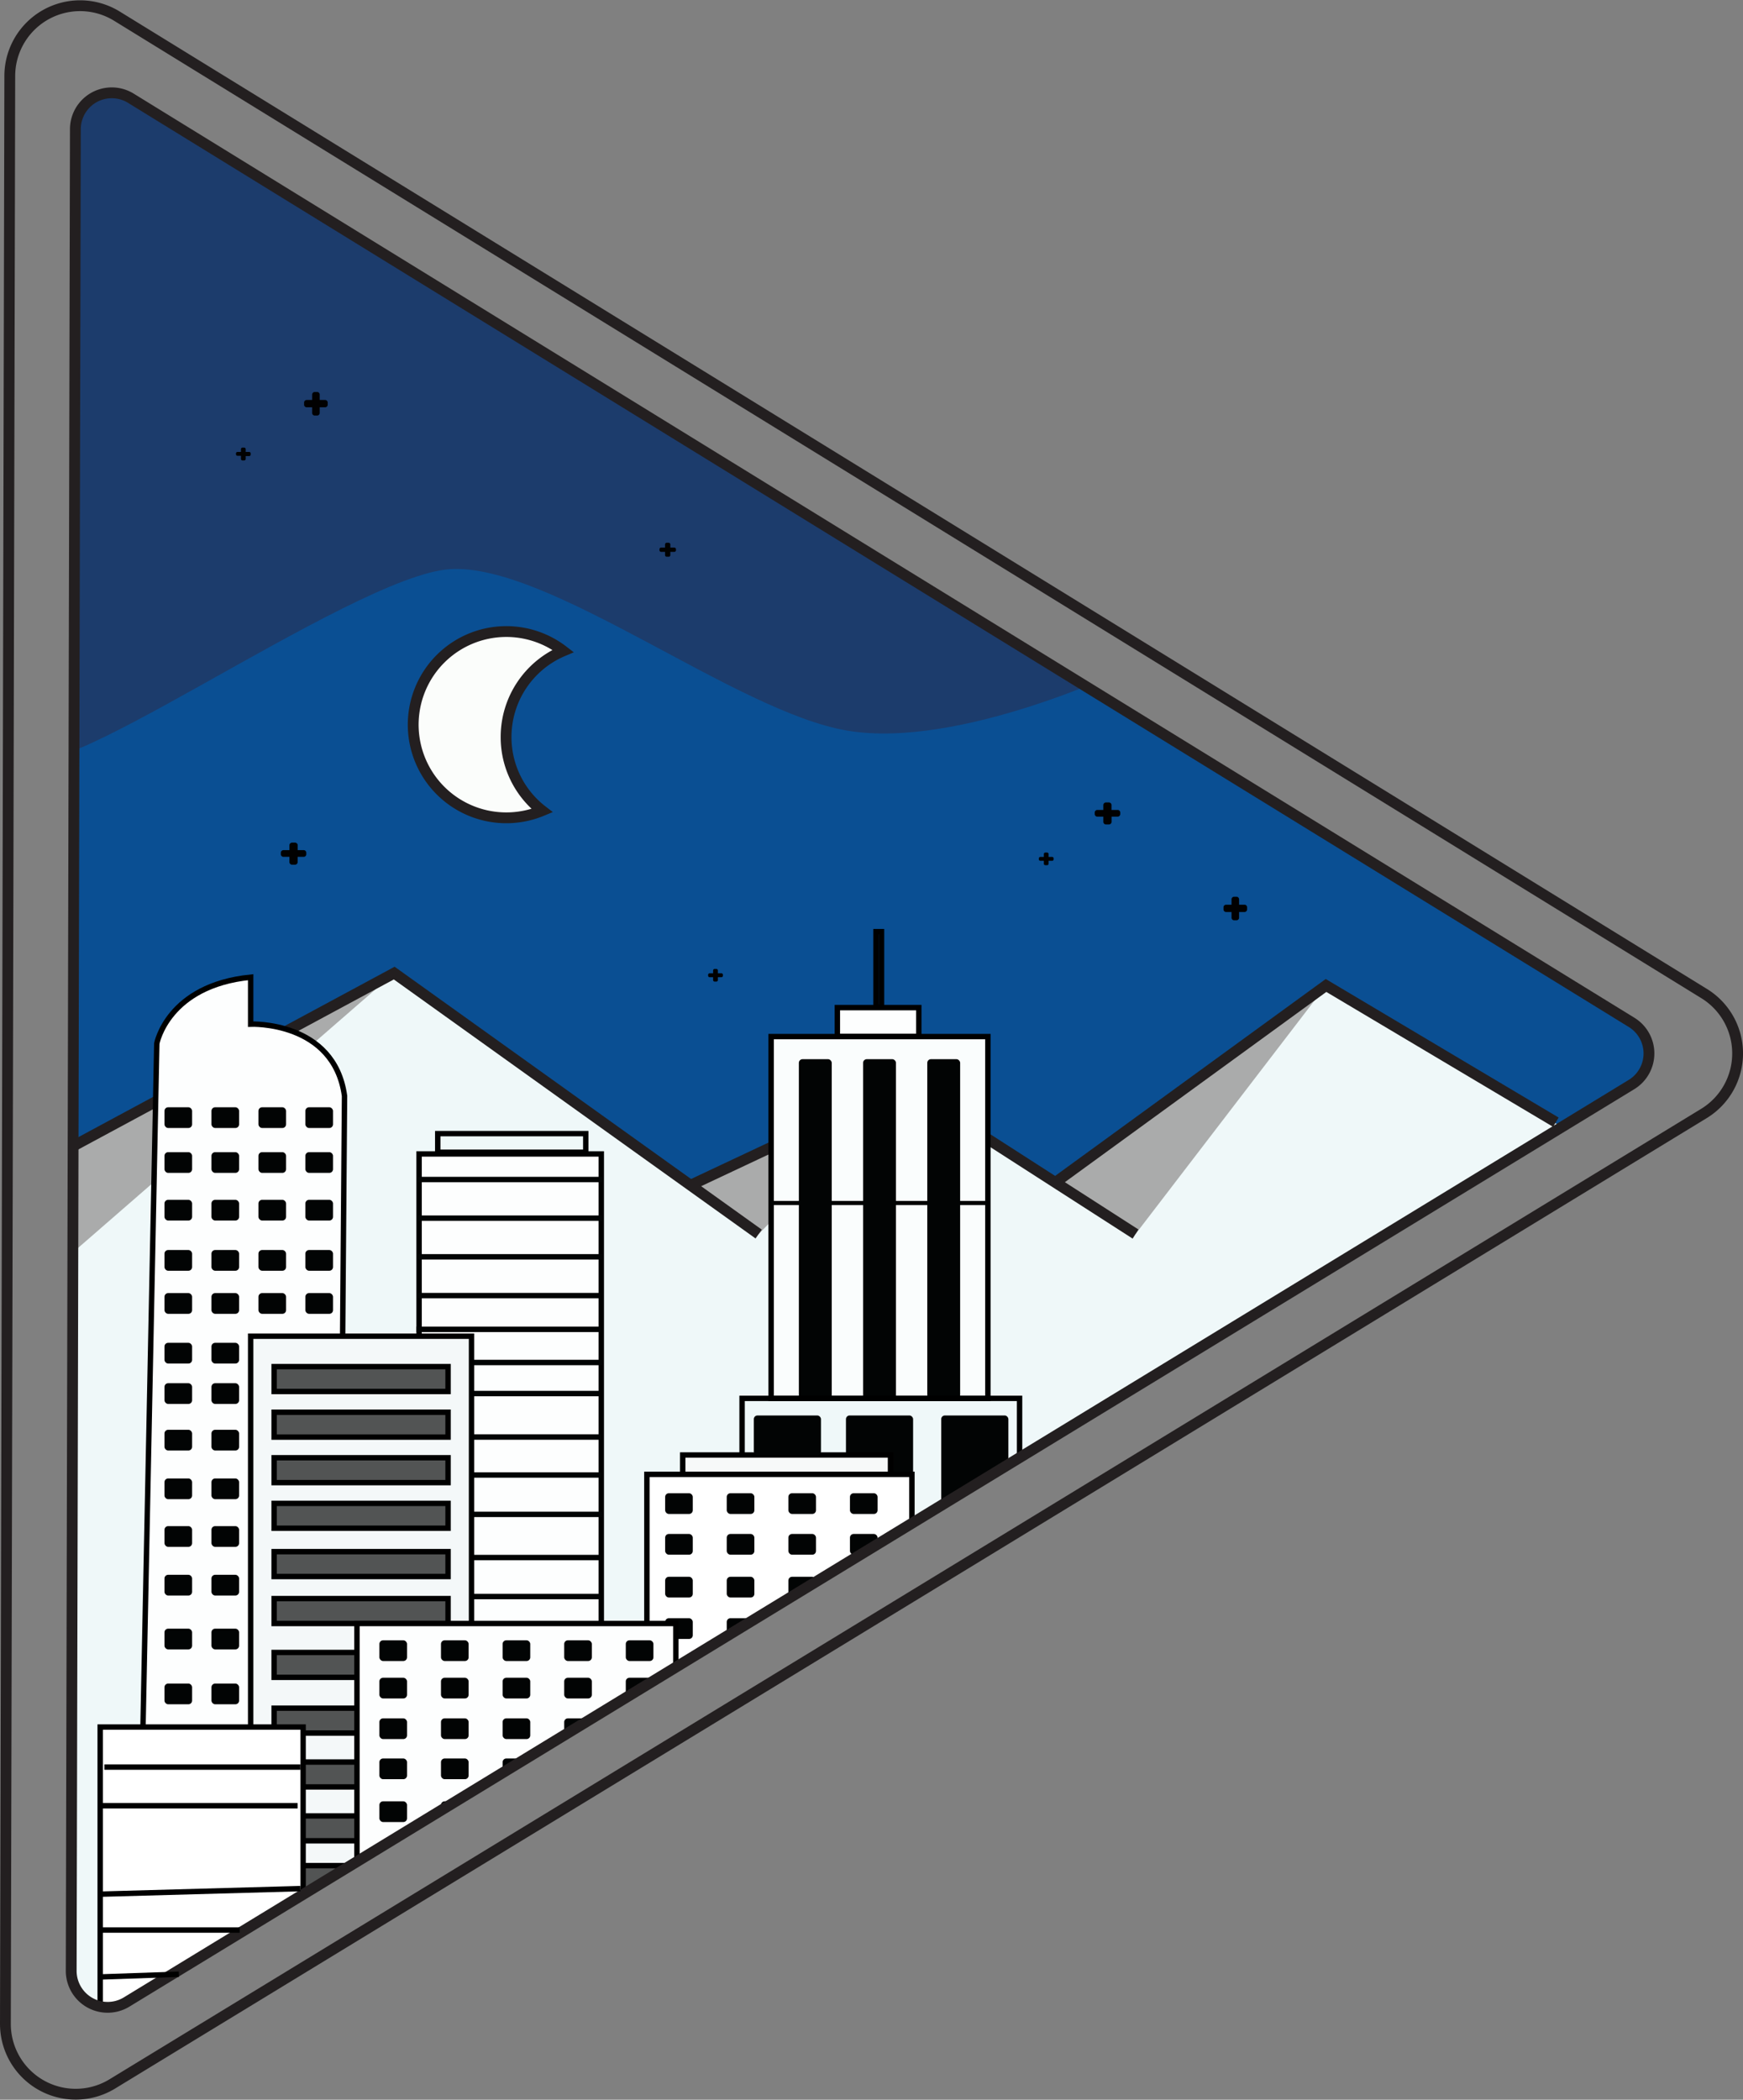 <svg xmlns="http://www.w3.org/2000/svg" xmlns:xlink="http://www.w3.org/1999/xlink" viewBox="0 0 322.37 388.21">
  <rect x="0" y="0" width="322.37" height="388.21" fill="#808080" stroke="none"/>
  <defs>
    <style>
      .cls-1, .cls-12, .cls-15, .cls-2 {
        fill: none;
      }

      .cls-1, .cls-18, .cls-2 {
        stroke: #231f20;
      }

      .cls-1, .cls-10, .cls-12, .cls-13, .cls-14, .cls-15, .cls-16, .cls-17, .cls-18, .cls-2, .cls-9 {
        stroke-miterlimit: 10;
      }

      .cls-18, .cls-2 {
        stroke-width: 2px;
      }

      .cls-3 {
        clip-path: url(#clip-path);
      }

      .cls-4 {
        fill: #0a4f93;
      }

      .cls-5 {
        fill: #1c3c6c;
      }

      .cls-6 {
        fill: #eff8f9;
      }

      .cls-7 {
        fill: #aaabab;
      }

      .cls-8 {
        clip-path: url(#clip-path-2);
      }

      .cls-9 {
        fill: #fdfefe;
      }

      .cls-10, .cls-12, .cls-13, .cls-14, .cls-16, .cls-17, .cls-9 {
        stroke: #000;
      }

      .cls-10 {
        fill: #fafdfd;
      }

      .cls-11 {
        fill: #020404;
      }

      .cls-13 {
        fill: #f7f9f9;
      }

      .cls-14 {
        fill: #fff;
      }

      .cls-15 {
        stroke: #020404;
      }

      .cls-16 {
        fill: #f4f8f9;
      }

      .cls-17 {
        fill: #525454;
      }

      .cls-18 {
        fill: #fbfdfb;
      }

      .cls-19 {
        fill: #010101;
      }
    </style>
    <clipPath id="clip-path" transform="translate(-163.94 -320.12)">
      <path class="cls-1" d="M187.35,690.27a6.74,6.74,0,0,1-10.24-5.77l.39-170.26L177.88,344a6.73,6.73,0,0,1,10.26-5.72l138.34,85.18L465.7,509.14a6.74,6.74,0,0,1,0,11.49l-139.6,85.09Z"/>
    </clipPath>
    <clipPath id="clip-path-2" transform="translate(-163.94 -320.12)">
      <path class="cls-2" d="M187.35,690.27a6.74,6.74,0,0,1-10.24-5.77l.39-170.26L177.88,344a6.73,6.73,0,0,1,10.26-5.72l138.34,85.18L465.7,509.14a6.74,6.74,0,0,1,0,11.49l-139.6,85.09Z"/>
    </clipPath>
  </defs>
  <title>SpectrumDenver</title>
  <g id="clippingLayer">
    <g>
      <g class="cls-3">
        <polygon class="cls-4" points="8.57 123.61 6.28 375.22 17.76 378.67 314.19 195.99 170.57 101.78 8.57 93.74 8.57 123.61"/>
        <path class="cls-5" d="M169.07,458.66c0-11.49,4.59-134.42,4.59-134.42L372.43,443.73s-31,14.93-51.7,11.49-55.15-31-73.53-29.87S169.07,470.15,169.07,458.66Z" transform="translate(-163.94 -320.12)"/>
        <polygon class="cls-6" points="3.98 217.82 72.91 179.91 128.06 218.97 167.13 200.59 194.7 218.97 245.25 182.2 291.21 209.78 7.42 386.71 3.98 217.82"/>
        <polyline class="cls-7" points="136.23 224.08 72.91 179.91 13.87 211.82 13.94 231.16 72.91 179.91"/>
        <polygon class="cls-7" points="128.06 218.97 140.32 228.16 167.13 200.59 128.06 218.97"/>
        <polygon class="cls-7" points="196.23 218.59 210.02 228.16 245.25 182.2 196.23 218.59"/>
      </g>
      <path class="cls-1" d="M187.35,690.27a6.74,6.74,0,0,1-10.24-5.77l.39-170.26L177.88,344a6.73,6.73,0,0,1,10.26-5.72l138.34,85.18L465.7,509.14a6.74,6.74,0,0,1,0,11.49l-139.6,85.09Z" transform="translate(-163.94 -320.12)"/>
    </g>
  </g>
  <g id="finsihing">
    <polyline class="cls-2" points="13.68 211.82 72.91 179.91 140.32 228.16"/>
    <polyline class="cls-2" points="128.06 218.97 167.13 200.59 210.02 228.16"/>
    <polyline class="cls-2" points="194.7 218.97 245.25 182.2 287.76 207.48"/>
  </g>
  <g id="buildings">
    <g>
      <g class="cls-8">
        <path class="cls-9" d="M190.39,639.17l2.55-126.12s2-10.73,17.36-12.26v8.68s15.45-.64,17.36,13.28l-1,127.15H188.86Z" transform="translate(-163.94 -320.12)"/>
        <rect class="cls-10" x="142.62" y="191.65" width="40.09" height="66.89"/>
        <rect class="cls-11" x="156.46" y="261.7" width="12.42" height="18.86" rx="0.68"/>
        <rect class="cls-11" x="159.63" y="195.83" width="6.08" height="62.91" rx="0.68"/>
        <rect class="cls-11" x="171.5" y="195.83" width="6.08" height="62.76" rx="0.68"/>
        <rect class="cls-11" x="147.75" y="195.83" width="6.08" height="62.97" rx="0.68"/>
        <rect class="cls-12" x="137.25" y="258.54" width="51.32" height="31.04"/>
        <rect class="cls-9" x="77.51" y="213.35" width="33.7" height="91.4"/>
        <rect class="cls-12" x="80.96" y="209.59" width="27.38" height="3.45"/>
        <rect class="cls-13" x="126.27" y="269.01" width="38.43" height="6.4"/>
        <rect class="cls-14" x="119.64" y="272.59" width="49.02" height="35.23"/>
        <rect id="window" class="cls-11" x="123.02" y="299.19" width="5.11" height="3.83" rx="0.68"/>
        <rect class="cls-9" x="154.87" y="186.29" width="15.06" height="5.33"/>
        <rect class="cls-12" x="162.02" y="172.25" width="1.02" height="13.96"/>
        <line class="cls-15" x1="77.25" y1="251.91" x2="111.34" y2="251.91"/>
        <line class="cls-15" x1="76.87" y1="257.65" x2="110.96" y2="257.65"/>
        <line class="cls-15" x1="77.13" y1="265.69" x2="111.21" y2="265.69"/>
        <line class="cls-15" x1="77.13" y1="272.71" x2="111.21" y2="272.71"/>
        <rect class="cls-11" x="174.08" y="261.7" width="12.42" height="18.86" rx="0.68"/>
        <line class="cls-15" x1="77.25" y1="279.99" x2="111.34" y2="279.99"/>
        <line class="cls-15" x1="77.06" y1="287.97" x2="111.15" y2="287.97"/>
        <line class="cls-15" x1="77" y1="295.18" x2="111.08" y2="295.18"/>
        <line class="cls-15" x1="77.38" y1="218.08" x2="111.47" y2="218.08"/>
        <line class="cls-15" x1="77.38" y1="225.22" x2="111.47" y2="225.22"/>
        <rect class="cls-16" x="46.36" y="247.05" width="40.85" height="107.23"/>
        <rect class="cls-17" x="50.7" y="252.67" width="32.17" height="4.6"/>
        <rect class="cls-17" x="50.7" y="261.1" width="32.17" height="4.6"/>
        <rect class="cls-17" x="50.7" y="269.52" width="32.17" height="4.6"/>
        <rect class="cls-17" x="50.7" y="277.95" width="32.17" height="4.6"/>
        <rect class="cls-17" x="50.7" y="286.88" width="32.17" height="4.6"/>
        <rect class="cls-17" x="50.7" y="295.56" width="32.17" height="4.6"/>
        <rect class="cls-17" x="50.7" y="305.52" width="32.17" height="4.6"/>
        <rect class="cls-17" x="50.7" y="315.82" width="32.17" height="4.6"/>
        <rect class="cls-17" x="50.7" y="325.78" width="32.17" height="4.6"/>
        <rect class="cls-17" x="50.7" y="335.74" width="32.17" height="4.6"/>
        <rect class="cls-17" x="50.7" y="344.93" width="32.17" height="4.6"/>
        <rect class="cls-14" x="18.53" y="319.31" width="37.53" height="56.68"/>
        <rect class="cls-9" x="66.02" y="300.16" width="58.98" height="50.55"/>
        <rect class="cls-11" x="142.42" y="222.03" width="40.02" height="0.77"/>
        <rect class="cls-11" x="92.96" y="325.12" width="5.11" height="3.83" rx="0.68"/>
        <rect class="cls-11" x="81.56" y="333.04" width="5.11" height="3.83" rx="0.68"/>
        <rect class="cls-11" x="115.74" y="310.19" width="5.11" height="3.83" rx="0.68"/>
        <rect class="cls-11" x="104.35" y="317.7" width="5.11" height="3.83" rx="0.68"/>
        <rect class="cls-11" x="157.2" y="283.61" width="5.11" height="3.83" rx="0.68"/>
        <rect class="cls-11" x="145.81" y="291.53" width="5.11" height="3.83" rx="0.68"/>
        <rect class="cls-11" x="134.41" y="299.19" width="5.11" height="3.83" rx="0.68"/>
      </g>
      <path class="cls-2" d="M187.35,690.27a6.74,6.74,0,0,1-10.24-5.77l.39-170.26L177.88,344a6.73,6.73,0,0,1,10.26-5.72l138.34,85.18L465.7,509.14a6.74,6.74,0,0,1,0,11.49l-139.6,85.09Z" transform="translate(-163.94 -320.12)"/>
    </g>
    <line class="cls-15" x1="77.38" y1="232.37" x2="111.47" y2="232.37"/>
    <line class="cls-15" x1="77.38" y1="239.54" x2="110.98" y2="239.54"/>
    <line class="cls-15" x1="77" y1="245.78" x2="111.08" y2="245.78"/>
    <line class="cls-12" x1="19.3" y1="326.71" x2="55.55" y2="326.71"/>
    <line class="cls-12" x1="18.28" y1="333.86" x2="55.04" y2="333.86"/>
    <line class="cls-12" x1="18.79" y1="350.2" x2="55.55" y2="349.18"/>
    <line class="cls-12" x1="18.79" y1="356.84" x2="44.32" y2="356.84"/>
    <line class="cls-12" x1="18.28" y1="365.52" x2="33.08" y2="365.01"/>
    <rect class="cls-11" x="30.42" y="204.72" width="5.11" height="3.83" rx="0.68"/>
    <rect class="cls-11" x="39.11" y="204.72" width="5.11" height="3.83" rx="0.68"/>
    <rect class="cls-11" x="47.8" y="204.72" width="5.11" height="3.83" rx="0.68"/>
    <rect class="cls-11" x="56.48" y="204.72" width="5.11" height="3.83" rx="0.68"/>
    <rect class="cls-11" x="30.42" y="213.02" width="5.11" height="3.83" rx="0.68"/>
    <rect class="cls-11" x="39.11" y="213.02" width="5.11" height="3.83" rx="0.68"/>
    <rect class="cls-11" x="47.8" y="213.02" width="5.11" height="3.83" rx="0.68"/>
    <rect class="cls-11" x="56.48" y="213.02" width="5.11" height="3.83" rx="0.68"/>
    <rect class="cls-11" x="30.42" y="221.83" width="5.11" height="3.83" rx="0.68"/>
    <rect class="cls-11" x="39.11" y="221.83" width="5.11" height="3.83" rx="0.68"/>
    <rect class="cls-11" x="47.8" y="221.83" width="5.11" height="3.83" rx="0.68"/>
    <rect class="cls-11" x="56.48" y="221.83" width="5.11" height="3.83" rx="0.68"/>
    <rect class="cls-11" x="30.42" y="231.11" width="5.11" height="3.83" rx="0.68"/>
    <rect class="cls-11" x="39.11" y="231.11" width="5.11" height="3.83" rx="0.68"/>
    <rect class="cls-11" x="47.8" y="231.11" width="5.11" height="3.83" rx="0.68"/>
    <rect class="cls-11" x="56.48" y="231.11" width="5.11" height="3.83" rx="0.68"/>
    <rect class="cls-11" x="30.42" y="239.08" width="5.11" height="3.83" rx="0.68"/>
    <rect class="cls-11" x="39.11" y="239.08" width="5.11" height="3.83" rx="0.68"/>
    <rect class="cls-11" x="47.8" y="239.08" width="5.11" height="3.83" rx="0.68"/>
    <rect class="cls-11" x="56.48" y="239.08" width="5.11" height="3.83" rx="0.68"/>
    <rect class="cls-11" x="30.42" y="248.27" width="5.11" height="3.83" rx="0.68"/>
    <rect class="cls-11" x="39.11" y="248.27" width="5.11" height="3.83" rx="0.68"/>
    <rect class="cls-11" x="30.42" y="255.74" width="5.11" height="3.83" rx="0.68"/>
    <rect class="cls-11" x="39.11" y="255.74" width="5.11" height="3.83" rx="0.68"/>
    <rect class="cls-11" x="30.42" y="264.35" width="5.11" height="3.83" rx="0.68"/>
    <rect class="cls-11" x="39.11" y="264.35" width="5.11" height="3.83" rx="0.68"/>
    <rect class="cls-11" x="30.42" y="273.35" width="5.11" height="3.83" rx="0.68"/>
    <rect class="cls-11" x="39.11" y="273.35" width="5.11" height="3.83" rx="0.68"/>
    <rect class="cls-11" x="30.42" y="282.16" width="5.11" height="3.83" rx="0.68"/>
    <rect class="cls-11" x="39.11" y="282.16" width="5.11" height="3.83" rx="0.68"/>
    <rect class="cls-11" x="30.42" y="291.16" width="5.11" height="3.83" rx="0.68"/>
    <rect class="cls-11" x="39.11" y="291.16" width="5.11" height="3.83" rx="0.68"/>
    <rect class="cls-11" x="30.42" y="301.12" width="5.11" height="3.83" rx="0.68"/>
    <rect class="cls-11" x="39.11" y="301.12" width="5.11" height="3.83" rx="0.68"/>
    <rect class="cls-11" x="30.42" y="311.27" width="5.11" height="3.83" rx="0.68"/>
    <rect class="cls-11" x="39.11" y="311.27" width="5.11" height="3.83" rx="0.68"/>
    <path class="cls-18" d="M257.54,456.37a17.25,17.25,0,0,1,10.56-15.9A17.22,17.22,0,1,0,264.21,470,17.15,17.15,0,0,1,257.54,456.37Z" transform="translate(-163.94 -320.12)"/>
    <path class="cls-19" d="M394.11,487.39h-1v-1a.49.49,0,0,0-.48-.48h-.43a.49.49,0,0,0-.49.48v1h-1a.47.47,0,0,0-.48.48v.39a.48.48,0,0,0,.48.48h1v1.05a.48.48,0,0,0,.49.48h.43a.48.48,0,0,0,.48-.48v-1.05h1a.48.48,0,0,0,.48-.48v-.39A.47.47,0,0,0,394.11,487.39Z" transform="translate(-163.94 -320.12)"/>
    <path class="cls-19" d="M224.07,394.07h-1v-1a.49.49,0,0,0-.49-.48h-.42a.49.49,0,0,0-.49.48v1h-1a.49.49,0,0,0-.49.48v.39a.48.48,0,0,0,.49.48h1v1.05a.48.48,0,0,0,.49.48h.42a.48.48,0,0,0,.49-.48v-1.05h1a.48.48,0,0,0,.48-.48v-.39A.49.49,0,0,0,224.07,394.07Z" transform="translate(-163.94 -320.12)"/>
    <path class="cls-19" d="M370.6,469.87h-1.08v-.95a.5.5,0,0,0-.53-.44h-.46a.5.5,0,0,0-.53.44v.95h-1.07a.49.49,0,0,0-.52.44v.36a.49.49,0,0,0,.52.44H368v1a.5.5,0,0,0,.53.44H369a.5.5,0,0,0,.53-.44v-1h1.08a.49.49,0,0,0,.52-.44v-.36A.49.49,0,0,0,370.6,469.87Z" transform="translate(-163.94 -320.12)"/>
    <path class="cls-19" d="M220.05,477.3H219v-.94a.5.5,0,0,0-.53-.45H218a.5.5,0,0,0-.53.45v.94h-1.06a.5.5,0,0,0-.53.45v.35a.5.5,0,0,0,.53.44h1.06v1a.5.5,0,0,0,.53.45h.46a.5.5,0,0,0,.53-.45v-1h1.08a.49.49,0,0,0,.52-.44v-.35A.49.49,0,0,0,220.05,477.3Z" transform="translate(-163.94 -320.12)"/>
    <path class="cls-19" d="M358.5,478.55h-.62V478a.28.28,0,0,0-.31-.25h-.27a.28.28,0,0,0-.3.25v.55h-.62a.29.29,0,0,0-.3.26v.2a.28.28,0,0,0,.3.26H357v.56a.28.28,0,0,0,.3.25h.27a.28.28,0,0,0,.31-.25v-.56h.62a.28.28,0,0,0,.31-.26v-.2A.29.29,0,0,0,358.5,478.55Z" transform="translate(-163.94 -320.12)"/>
    <path class="cls-19" d="M210,403.68h-.62v-.55a.28.28,0,0,0-.3-.25h-.27a.27.27,0,0,0-.3.25v.55h-.62a.27.27,0,0,0-.3.25v.21a.27.27,0,0,0,.3.25h.62V405a.27.27,0,0,0,.3.25h.27a.28.28,0,0,0,.3-.25v-.56H210a.27.27,0,0,0,.3-.25v-.21A.27.27,0,0,0,210,403.68Z" transform="translate(-163.94 -320.12)"/>
    <path class="cls-19" d="M288.62,421.36h-.7v-.61a.32.32,0,0,0-.34-.28h-.3a.32.32,0,0,0-.34.28v.61h-.69a.32.32,0,0,0-.34.28v.23a.32.32,0,0,0,.34.28h.69v.62a.31.31,0,0,0,.34.28h.3a.31.31,0,0,0,.34-.28v-.62h.7a.31.31,0,0,0,.34-.28v-.23A.32.32,0,0,0,288.62,421.36Z" transform="translate(-163.94 -320.12)"/>
    <path class="cls-19" d="M297.34,500.07h-.63v-.54a.28.28,0,0,0-.3-.26h-.27a.28.28,0,0,0-.31.26v.54h-.61a.29.29,0,0,0-.31.26v.21a.28.28,0,0,0,.31.25h.61v.56a.28.28,0,0,0,.31.25h.27a.27.27,0,0,0,.3-.25v-.56h.63a.27.27,0,0,0,.3-.25v-.21A.28.28,0,0,0,297.34,500.07Z" transform="translate(-163.94 -320.12)"/>
  </g>
  <g id="outside">
    <path id="outsideTri" class="cls-2" d="M184.71,705.41a13,13,0,0,1-19.77-11.13l.41-180.08.4-180.09a13,13,0,0,1,19.82-11L331.5,412.92l147.63,90.9a13,13,0,0,1-.05,22.17l-148,90.23Z" transform="translate(-163.94 -320.12)"/>
    <rect class="cls-11" x="115.74" y="303.27" width="5.11" height="3.83" rx="0.68"/>
    <rect class="cls-11" x="104.35" y="303.27" width="5.11" height="3.83" rx="0.68"/>
    <rect class="cls-11" x="92.96" y="303.27" width="5.11" height="3.83" rx="0.68"/>
    <rect class="cls-11" x="70.17" y="303.27" width="5.11" height="3.83" rx="0.68"/>
    <rect class="cls-11" x="81.56" y="303.27" width="5.11" height="3.83" rx="0.68"/>
    <rect class="cls-11" x="157.2" y="276.08" width="5.11" height="3.83" rx="0.68"/>
    <rect class="cls-11" x="145.81" y="276.08" width="5.11" height="3.83" rx="0.68"/>
    <rect class="cls-11" x="123.02" y="276.08" width="5.11" height="3.83" rx="0.68"/>
    <rect class="cls-11" x="134.41" y="276.08" width="5.11" height="3.83" rx="0.68"/>
    <rect class="cls-11" x="139.42" y="261.7" width="12.42" height="7.33" rx="0.68"/>
    <rect class="cls-11" x="145.81" y="283.61" width="5.11" height="3.83" rx="0.68"/>
    <rect class="cls-11" x="123.02" y="283.61" width="5.11" height="3.83" rx="0.68"/>
    <rect class="cls-11" x="134.41" y="283.61" width="5.11" height="3.83" rx="0.68"/>
    <rect class="cls-11" x="123.02" y="291.53" width="5.11" height="3.83" rx="0.68"/>
    <rect class="cls-11" x="134.41" y="291.53" width="5.11" height="3.83" rx="0.68"/>
    <rect class="cls-11" x="92.96" y="317.7" width="5.11" height="3.83" rx="0.68"/>
    <rect class="cls-11" x="70.17" y="317.7" width="5.11" height="3.83" rx="0.68"/>
    <rect class="cls-11" x="81.56" y="317.7" width="5.11" height="3.83" rx="0.68"/>
    <rect class="cls-11" x="70.17" y="325.12" width="5.11" height="3.83" rx="0.68"/>
    <rect class="cls-11" x="81.56" y="325.12" width="5.11" height="3.83" rx="0.68"/>
    <rect class="cls-11" x="70.17" y="333.04" width="5.11" height="3.83" rx="0.68"/>
    <rect class="cls-11" x="104.35" y="310.19" width="5.11" height="3.83" rx="0.68"/>
    <rect class="cls-11" x="92.96" y="310.19" width="5.11" height="3.83" rx="0.68"/>
    <rect class="cls-11" x="70.17" y="310.19" width="5.11" height="3.83" rx="0.68"/>
    <rect class="cls-11" x="81.56" y="310.19" width="5.11" height="3.83" rx="0.68"/>
  </g>
</svg>
